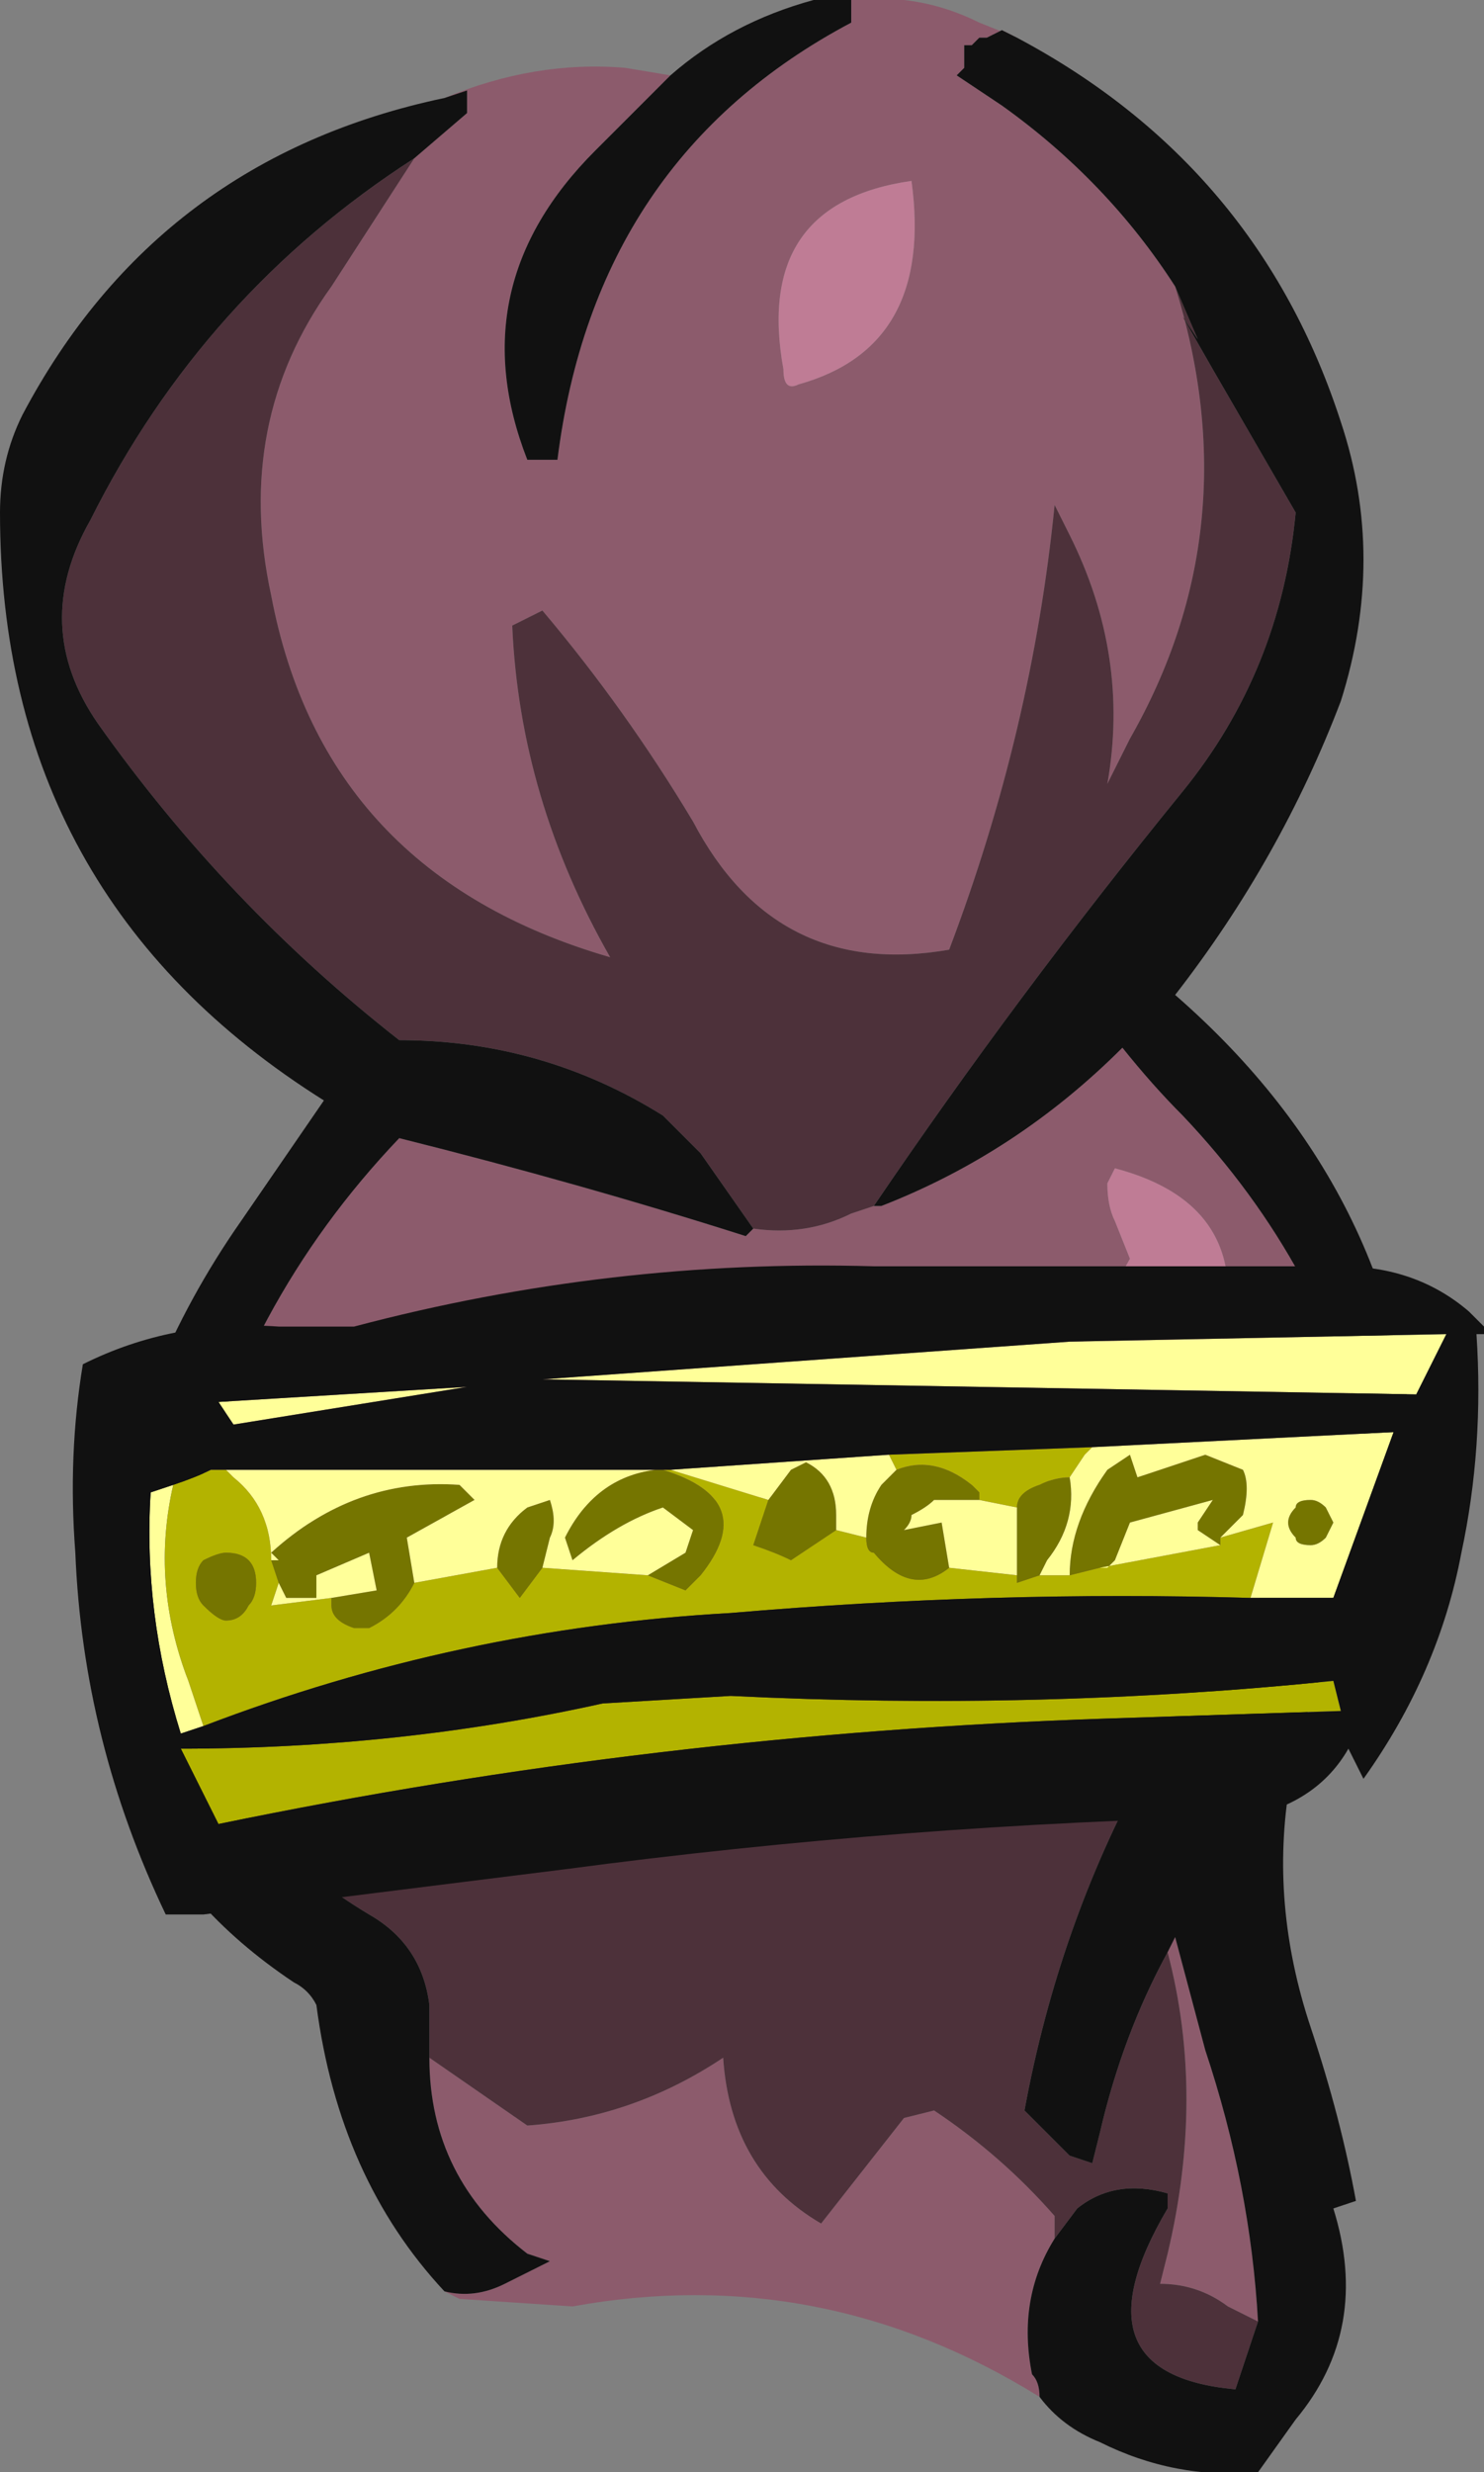 <?xml version="1.0" encoding="UTF-8" standalone="no"?>
<svg xmlns:ffdec="https://www.free-decompiler.com/flash" xmlns:xlink="http://www.w3.org/1999/xlink" ffdec:objectType="shape" height="16.4px" width="9.85px" xmlns="http://www.w3.org/2000/svg">
  <rect width="100%" height="100%" fill="#808080" stroke="none"/>
  <g transform="matrix(1.0, 0.0, 0.0, 1.0, 4.65, 16.4)">
    <path d="M2.1 -16.15 L2.0 -16.2 1.9 -16.15 1.85 -16.15 1.8 -16.1 1.75 -16.1 1.75 -15.95 1.7 -15.9 2.0 -15.7 Q2.7 -15.2 3.15 -14.5 3.65 -12.9 2.85 -11.5 L2.7 -11.2 Q2.85 -12.05 2.45 -12.85 L2.35 -13.05 Q2.2 -11.55 1.65 -10.1 0.5 -9.9 -0.05 -10.95 -0.5 -11.7 -1.05 -12.35 L-1.25 -12.25 Q-1.2 -11.1 -0.6 -10.05 -2.5 -10.6 -2.85 -12.45 -3.1 -13.6 -2.45 -14.5 L-1.9 -15.35 -1.55 -15.65 -1.55 -15.8 -1.7 -15.75 Q-1.1 -16.0 -0.5 -15.95 L-0.2 -15.9 -0.7 -15.4 Q-1.6 -14.5 -1.15 -13.35 L-0.95 -13.35 Q-0.7 -15.35 1.0 -16.25 L1.0 -16.4 Q1.45 -16.45 1.85 -16.25 L2.1 -16.15 M1.15 -8.4 L1.2 -8.4 Q2.1 -8.75 2.8 -9.45 3.0 -9.2 3.2 -9.0 4.15 -8.0 4.45 -6.7 L-3.4 -6.25 Q-3.05 -7.75 -2.0 -8.85 -0.8 -8.55 0.3 -8.2 L0.35 -8.25 Q0.7 -8.2 1.0 -8.35 L1.15 -8.4 M3.1 -3.45 L3.15 -3.55 3.35 -2.8 Q3.65 -1.9 3.7 -1.0 L3.5 -1.1 Q3.3 -1.25 3.05 -1.25 L3.1 -1.45 Q3.35 -2.5 3.1 -3.45 M2.35 -1.55 Q2.1 -1.15 2.2 -0.65 2.25 -0.6 2.25 -0.5 0.8 -1.4 -0.85 -1.1 L-1.6 -1.15 -1.7 -1.2 Q-1.5 -1.15 -1.3 -1.25 L-1.0 -1.4 -1.15 -1.45 Q-1.8 -1.95 -1.8 -2.75 L-1.15 -2.3 Q-0.45 -2.35 0.15 -2.75 0.2 -2.0 0.8 -1.65 L1.35 -2.35 1.55 -2.4 Q2.0 -2.1 2.35 -1.7 L2.35 -1.55 M0.55 -13.95 Q0.55 -13.8 0.65 -13.85 1.55 -14.1 1.4 -15.2 0.35 -15.05 0.55 -13.95 M2.85 -8.05 L2.4 -7.25 3.45 -7.45 Q3.7 -8.4 2.75 -8.65 L2.7 -8.55 Q2.7 -8.4 2.75 -8.3 L2.85 -8.05" fill="#8c5b6c" fill-rule="evenodd" stroke="none"/>
    <path d="M-1.9 -15.35 L-2.45 -14.5 Q-3.1 -13.6 -2.85 -12.45 -2.5 -10.6 -0.6 -10.05 -1.2 -11.1 -1.25 -12.25 L-1.05 -12.35 Q-0.5 -11.7 -0.05 -10.95 0.5 -9.9 1.65 -10.1 2.2 -11.55 2.35 -13.05 L2.45 -12.85 Q2.85 -12.05 2.7 -11.2 L2.85 -11.5 Q3.65 -12.9 3.15 -14.5 L3.3 -14.15 3.2 -14.3 3.4 -13.95 3.95 -13.0 Q3.85 -11.95 3.2 -11.15 2.1 -9.8 1.15 -8.4 L1.0 -8.35 Q0.7 -8.2 0.35 -8.25 L0.0 -8.75 -0.25 -9.0 Q-1.05 -9.5 -2.0 -9.5 -3.15 -10.4 -4.0 -11.6 -4.45 -12.25 -4.05 -12.95 -3.3 -14.45 -1.9 -15.35 M4.45 -6.7 L4.45 -6.6 Q2.6 -4.85 2.15 -2.4 L2.45 -2.1 2.6 -2.05 2.65 -2.25 Q2.8 -2.9 3.1 -3.45 3.35 -2.5 3.1 -1.45 L3.05 -1.25 Q3.3 -1.25 3.5 -1.1 L3.7 -1.0 3.55 -0.55 Q2.45 -0.65 3.1 -1.75 L3.1 -1.85 Q2.75 -1.95 2.5 -1.75 L2.35 -1.55 2.35 -1.7 Q2.0 -2.1 1.55 -2.4 L1.35 -2.35 0.8 -1.65 Q0.2 -2.0 0.15 -2.75 -0.45 -2.35 -1.15 -2.3 L-1.8 -2.75 -1.8 -3.1 Q-1.85 -3.5 -2.2 -3.7 -3.7 -4.6 -3.4 -6.25 L4.45 -6.7" fill="#4d313a" fill-rule="evenodd" stroke="none"/>
    <path d="M0.55 -13.95 Q0.35 -15.05 1.4 -15.2 1.55 -14.1 0.65 -13.85 0.55 -13.8 0.55 -13.95 M2.85 -8.05 L2.75 -8.3 Q2.7 -8.4 2.7 -8.55 L2.75 -8.65 Q3.7 -8.4 3.45 -7.45 L2.4 -7.25 2.85 -8.05" fill="#bf7c95" fill-rule="evenodd" stroke="none"/>
    <path d="M3.15 -14.5 Q2.7 -15.2 2.0 -15.7 L1.7 -15.9 1.75 -15.95 1.75 -16.1 1.8 -16.1 1.85 -16.15 1.9 -16.15 2.0 -16.2 2.1 -16.15 Q3.7 -15.3 4.25 -13.6 4.55 -12.7 4.25 -11.75 3.85 -10.7 3.15 -9.8 4.7 -8.45 4.75 -6.5 L4.6 -6.15 Q3.5 -4.6 4.05 -2.95 4.25 -2.35 4.35 -1.8 L4.2 -1.75 Q4.45 -0.95 3.95 -0.35 L3.7 0.0 Q3.15 0.05 2.65 -0.2 2.4 -0.3 2.25 -0.5 2.25 -0.6 2.2 -0.65 2.1 -1.15 2.35 -1.55 L2.5 -1.75 Q2.75 -1.95 3.1 -1.85 L3.1 -1.75 Q2.45 -0.65 3.55 -0.55 L3.7 -1.0 Q3.65 -1.9 3.35 -2.8 L3.15 -3.55 3.1 -3.45 Q2.8 -2.9 2.65 -2.25 L2.6 -2.05 2.45 -2.1 2.15 -2.4 Q2.6 -4.85 4.45 -6.6 L4.45 -6.7 Q4.15 -8.0 3.2 -9.0 3.0 -9.2 2.8 -9.45 2.1 -8.75 1.2 -8.4 L1.15 -8.4 Q2.1 -9.8 3.2 -11.15 3.85 -11.95 3.95 -13.0 L3.4 -13.95 3.2 -14.3 3.3 -14.15 3.15 -14.5 M1.0 -16.4 L1.0 -16.25 Q-0.7 -15.35 -0.95 -13.35 L-1.15 -13.35 Q-1.6 -14.5 -0.7 -15.4 L-0.2 -15.9 Q0.2 -16.25 0.75 -16.4 L1.0 -16.4 M-1.7 -15.75 L-1.55 -15.8 -1.55 -15.65 -1.9 -15.35 Q-3.3 -14.45 -4.05 -12.95 -4.45 -12.25 -4.0 -11.6 -3.15 -10.4 -2.0 -9.5 -1.05 -9.5 -0.25 -9.0 L0.0 -8.75 0.35 -8.25 0.3 -8.2 Q-0.8 -8.55 -2.0 -8.85 -3.05 -7.75 -3.4 -6.25 -3.7 -4.6 -2.2 -3.7 -1.85 -3.5 -1.8 -3.1 L-1.8 -2.75 Q-1.8 -1.95 -1.15 -1.45 L-1.0 -1.4 -1.3 -1.25 Q-1.5 -1.15 -1.7 -1.2 -2.4 -1.95 -2.55 -3.1 -2.6 -3.2 -2.7 -3.25 -4.2 -4.25 -3.95 -6.1 -3.75 -7.3 -3.05 -8.3 L-2.5 -9.1 Q-4.65 -10.45 -4.65 -13.0 -4.65 -13.35 -4.5 -13.65 -3.6 -15.35 -1.7 -15.75" fill="#111111" fill-rule="evenodd" stroke="none"/>
    <path d="M4.15 -6.4 L4.2 -6.3 4.15 -6.2 Q4.1 -6.15 4.05 -6.15 3.95 -6.15 3.95 -6.2 3.9 -6.25 3.9 -6.3 3.9 -6.35 3.95 -6.4 3.95 -6.45 4.05 -6.45 4.1 -6.45 4.15 -6.4 M2.45 -5.95 Q2.45 -6.3 2.7 -6.65 L2.85 -6.75 2.9 -6.6 3.35 -6.75 3.6 -6.65 Q3.65 -6.55 3.6 -6.35 L3.45 -6.2 3.45 -6.15 3.3 -6.25 3.3 -6.3 3.4 -6.45 2.85 -6.3 2.75 -6.05 2.7 -6.0 2.65 -6.0 2.45 -5.95 M2.45 -6.6 Q2.5 -6.3 2.3 -6.05 L2.25 -5.95 2.1 -5.9 2.1 -5.95 2.1 -6.4 Q2.1 -6.5 2.25 -6.55 2.35 -6.6 2.45 -6.6 M1.85 -6.45 L1.55 -6.45 Q1.5 -6.4 1.4 -6.35 1.4 -6.3 1.35 -6.25 L1.6 -6.3 1.65 -6.0 Q1.4 -5.8 1.15 -6.1 1.1 -6.1 1.1 -6.2 1.1 -6.4 1.2 -6.55 L1.3 -6.65 Q1.55 -6.75 1.8 -6.55 L1.85 -6.5 1.85 -6.45 M0.45 -6.45 L0.6 -6.65 0.7 -6.7 Q0.9 -6.6 0.9 -6.35 L0.9 -6.25 0.6 -6.05 Q0.5 -6.1 0.35 -6.15 L0.45 -6.45 M-0.3 -6.65 L-0.25 -6.65 Q0.4 -6.45 0.0 -5.95 L-0.1 -5.85 -0.35 -5.95 -0.1 -6.1 -0.05 -6.25 -0.25 -6.4 Q-0.55 -6.3 -0.85 -6.05 L-0.9 -6.2 Q-0.7 -6.6 -0.3 -6.65 M-1.35 -6.0 Q-1.35 -6.25 -1.15 -6.4 L-1.0 -6.45 Q-0.95 -6.3 -1.0 -6.2 L-1.05 -6.0 -1.2 -5.8 -1.35 -6.0 M-1.9 -5.9 Q-2.0 -5.7 -2.2 -5.6 L-2.3 -5.6 Q-2.45 -5.65 -2.45 -5.75 L-2.45 -5.8 -2.15 -5.85 -2.2 -6.1 -2.55 -5.95 -2.55 -5.8 -2.75 -5.8 -2.8 -5.9 -2.85 -6.05 -2.8 -6.05 -2.85 -6.1 Q-2.3 -6.6 -1.6 -6.55 L-1.5 -6.45 -1.95 -6.2 -1.9 -5.9 M-3.0 -5.75 Q-3.05 -5.65 -3.15 -5.65 -3.2 -5.65 -3.3 -5.75 -3.35 -5.8 -3.35 -5.9 -3.35 -6.0 -3.3 -6.05 -3.2 -6.1 -3.15 -6.1 -3.05 -6.1 -3.0 -6.05 -2.95 -6.0 -2.95 -5.9 -2.95 -5.8 -3.0 -5.75" fill="#757500" fill-rule="evenodd" stroke="none"/>
    <path d="M2.45 -5.95 L2.65 -6.0 3.45 -6.15 3.45 -6.2 3.8 -6.3 3.65 -5.8 Q1.95 -5.85 0.2 -5.7 -1.6 -5.6 -3.3 -4.95 L-3.4 -5.25 Q-3.65 -5.9 -3.5 -6.55 -3.35 -6.6 -3.25 -6.65 L-3.15 -6.65 -3.1 -6.6 Q-2.85 -6.4 -2.85 -6.05 L-2.8 -5.9 -2.85 -5.75 -2.45 -5.8 -2.45 -5.75 Q-2.45 -5.65 -2.3 -5.6 L-2.2 -5.6 Q-2.0 -5.7 -1.9 -5.9 L-1.35 -6.0 -1.2 -5.8 -1.05 -6.0 -0.35 -5.95 -0.1 -5.85 0.0 -5.95 Q0.4 -6.45 -0.25 -6.65 L-0.2 -6.65 0.45 -6.45 0.35 -6.15 Q0.5 -6.1 0.6 -6.05 L0.9 -6.25 1.1 -6.2 Q1.1 -6.1 1.15 -6.1 1.4 -5.8 1.65 -6.0 L2.1 -5.95 2.1 -5.9 2.25 -5.95 2.45 -5.95 M2.6 -6.8 L2.55 -6.75 2.45 -6.6 Q2.35 -6.6 2.25 -6.55 2.1 -6.5 2.1 -6.4 L1.85 -6.45 1.85 -6.5 1.8 -6.55 Q1.55 -6.75 1.3 -6.65 L1.25 -6.75 2.6 -6.8 M4.2 -5.25 L4.25 -5.05 2.7 -5.0 Q-0.3 -4.9 -3.2 -4.3 L-3.45 -4.8 Q-2.0 -4.8 -0.65 -5.1 L0.2 -5.15 Q2.25 -5.05 4.2 -5.25 M-3.0 -5.75 Q-2.95 -5.8 -2.95 -5.9 -2.95 -6.0 -3.0 -6.05 -3.05 -6.1 -3.15 -6.1 -3.2 -6.1 -3.3 -6.05 -3.35 -6.0 -3.35 -5.9 -3.35 -5.8 -3.3 -5.75 -3.2 -5.65 -3.15 -5.65 -3.05 -5.65 -3.0 -5.75" fill="#b3b300" fill-rule="evenodd" stroke="none"/>
    <path d="M4.95 -7.55 L4.75 -7.15 -1.05 -7.25 2.45 -7.5 4.95 -7.55 M4.15 -6.4 Q4.1 -6.45 4.05 -6.45 3.95 -6.45 3.95 -6.4 3.9 -6.35 3.9 -6.3 3.9 -6.25 3.95 -6.2 3.95 -6.15 4.05 -6.15 4.1 -6.15 4.15 -6.2 L4.2 -6.3 4.15 -6.4 M3.45 -6.2 L3.6 -6.35 Q3.65 -6.55 3.6 -6.65 L3.35 -6.75 2.9 -6.6 2.85 -6.75 2.7 -6.65 Q2.45 -6.3 2.45 -5.95 L2.25 -5.95 2.3 -6.05 Q2.5 -6.3 2.45 -6.6 L2.55 -6.75 2.6 -6.8 4.6 -6.9 4.2 -5.8 3.65 -5.8 3.8 -6.3 3.45 -6.2 M2.65 -6.0 L2.7 -6.0 2.75 -6.05 2.85 -6.3 3.4 -6.45 3.3 -6.3 3.3 -6.25 3.45 -6.15 2.65 -6.0 M1.65 -6.0 L1.6 -6.3 1.35 -6.25 Q1.4 -6.3 1.4 -6.35 1.5 -6.4 1.55 -6.45 L1.85 -6.45 2.1 -6.4 2.1 -5.95 1.65 -6.0 M1.3 -6.65 L1.2 -6.55 Q1.1 -6.4 1.1 -6.2 L0.9 -6.25 0.9 -6.35 Q0.9 -6.6 0.7 -6.7 L0.6 -6.65 0.45 -6.45 -0.2 -6.65 1.25 -6.75 1.3 -6.65 M-3.3 -4.95 L-3.45 -4.9 Q-3.7 -5.7 -3.65 -6.5 L-3.5 -6.55 Q-3.65 -5.9 -3.4 -5.25 L-3.3 -4.95 M-3.15 -6.65 L-0.3 -6.65 Q-0.7 -6.6 -0.9 -6.2 L-0.85 -6.05 Q-0.55 -6.3 -0.25 -6.4 L-0.05 -6.25 -0.1 -6.1 -0.35 -5.95 -1.05 -6.0 -1.0 -6.2 Q-0.95 -6.3 -1.0 -6.45 L-1.15 -6.4 Q-1.35 -6.25 -1.35 -6.0 L-1.9 -5.9 -1.95 -6.2 -1.5 -6.45 -1.6 -6.55 Q-2.3 -6.6 -2.85 -6.1 L-2.8 -6.05 -2.85 -6.05 Q-2.85 -6.4 -3.1 -6.6 L-3.15 -6.65 M-3.2 -7.1 L-1.55 -7.2 -3.1 -6.95 -3.2 -7.1 M-2.45 -5.8 L-2.85 -5.75 -2.8 -5.9 -2.75 -5.8 -2.55 -5.8 -2.55 -5.95 -2.2 -6.1 -2.15 -5.85 -2.45 -5.8" fill="#ffff99" fill-rule="evenodd" stroke="none"/>
    <path d="M5.2 -7.6 L5.2 -7.55 5.15 -7.55 Q5.2 -6.8 5.05 -6.1 4.9 -5.3 4.4 -4.6 L4.3 -4.8 Q4.1 -4.45 3.65 -4.35 1.35 -4.3 -0.9 -4.0 L-3.3 -3.7 -3.55 -3.7 Q-4.1 -4.85 -4.15 -6.1 -4.2 -6.75 -4.1 -7.35 -3.5 -7.65 -2.8 -7.6 L-2.3 -7.6 Q-0.6 -8.05 1.15 -8.0 L4.25 -8.0 Q4.75 -8.0 5.1 -7.7 L5.2 -7.6 M4.95 -7.55 L2.45 -7.5 -1.05 -7.25 4.75 -7.15 4.95 -7.55 M3.65 -5.8 L4.2 -5.8 4.6 -6.9 2.6 -6.8 1.25 -6.75 -0.2 -6.65 -0.25 -6.65 -0.3 -6.65 -3.15 -6.65 -3.25 -6.65 Q-3.35 -6.6 -3.5 -6.55 L-3.65 -6.5 Q-3.7 -5.7 -3.45 -4.9 L-3.3 -4.95 Q-1.6 -5.6 0.2 -5.7 1.95 -5.85 3.65 -5.8 M4.2 -5.25 Q2.25 -5.05 0.2 -5.15 L-0.65 -5.1 Q-2.0 -4.8 -3.45 -4.8 L-3.2 -4.3 Q-0.3 -4.9 2.7 -5.0 L4.25 -5.05 4.2 -5.25 M-3.2 -7.1 L-3.1 -6.95 -1.55 -7.2 -3.2 -7.1" fill="#111111" fill-rule="evenodd" stroke="none"/>
  </g>
</svg>

